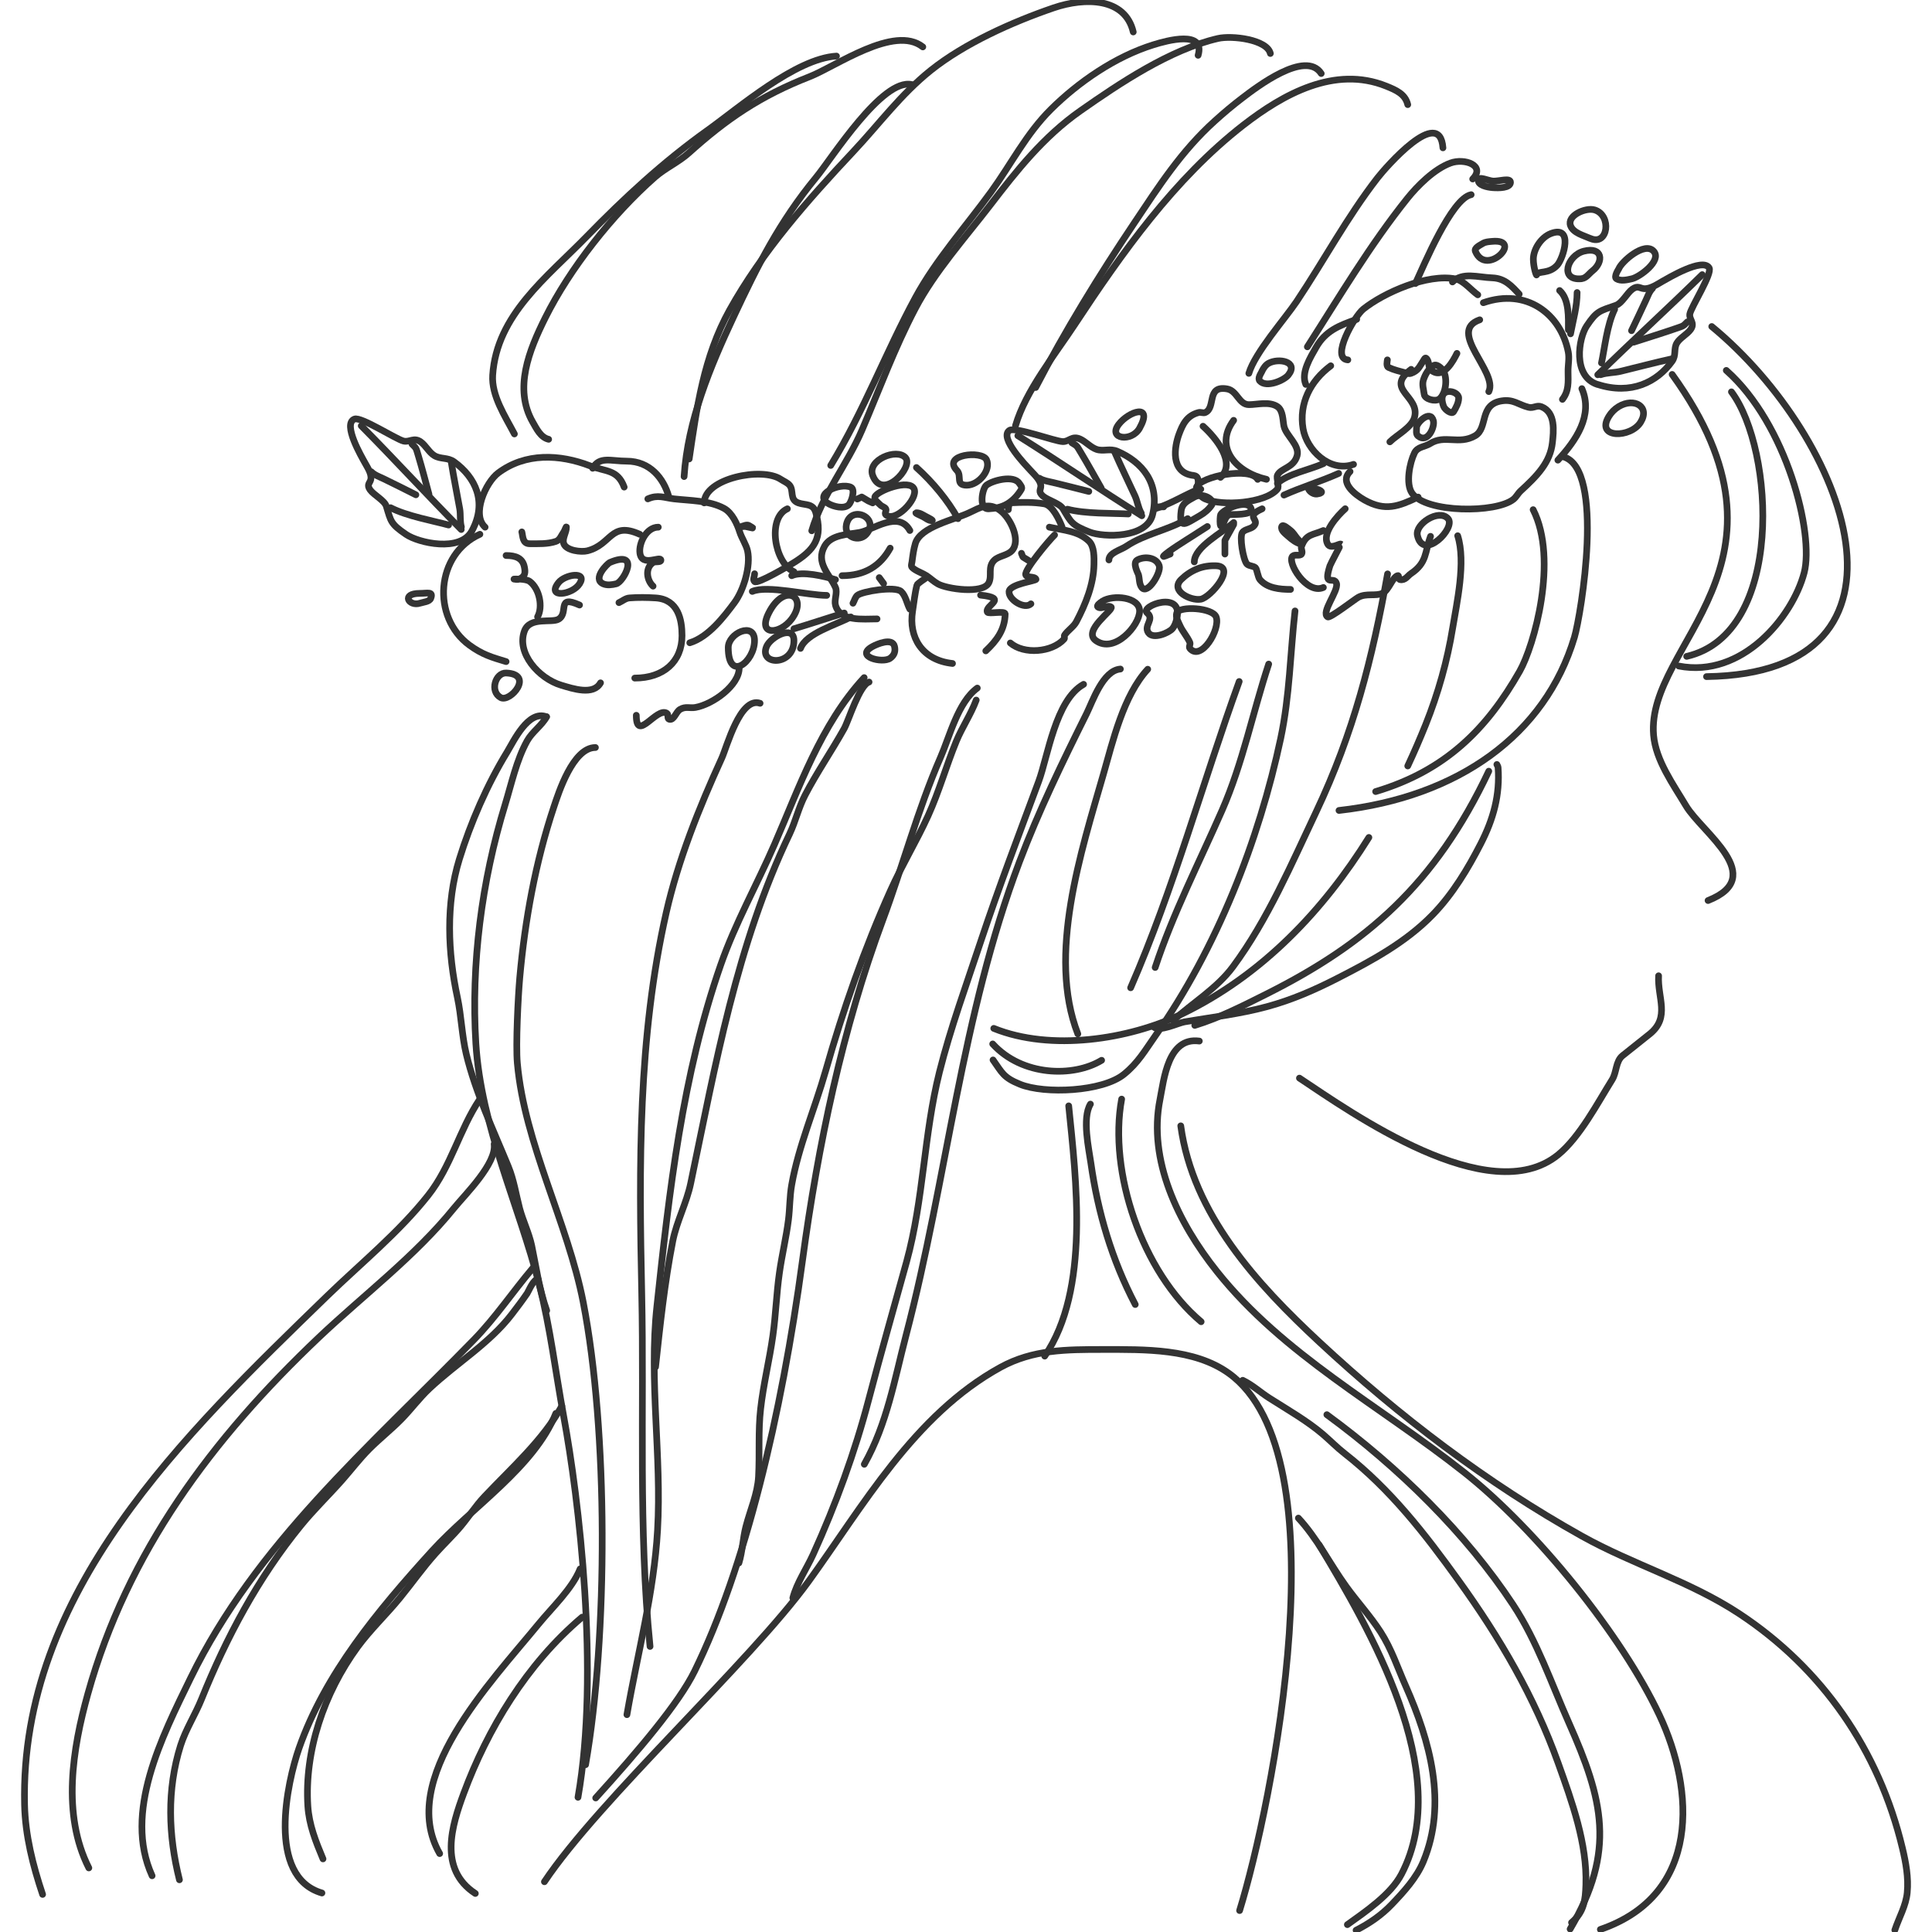 <?xml version="1.0" encoding="UTF-8"?>
<svg id="_レイヤー_2" data-name="レイヤー 2" xmlns="http://www.w3.org/2000/svg" viewBox="0 0 281.49 288.28" width="150" height="150">
  <defs>
    <style>
      .cls-1 {
        fill: none;
        stroke: #333;
        stroke-linecap: round;
        stroke-linejoin: round;
        stroke-width: 1px;
      }
    </style>
  </defs>
  <g id="_レイヤー_1-2" data-name="レイヤー 1">
    <g>
      <path class="cls-1" d="m246.11,55.87c20.54,28.46-3.92,40.12-2.77,53.82.32,3.77,2.96,7.39,4.84,10.55,2.38,3.99,12.31,10.56,3.29,14.13"/>
      <path class="cls-1" d="m244.09,145.6c-.18,3.29,1.75,6.17-1.29,8.66-.75.61-3.35,2.66-4.09,3.26-1.04.84-.87,2.5-1.55,3.58-2.15,3.44-4.82,8.56-8.05,11.2-10.28,8.38-30.95-6.34-38.61-11.43"/>
      <path class="cls-1" d="m86.21,101.89c-1.06,1.9-4.1.88-5.87.35-3.33-1-6.71-4.78-5.48-8.09.81-2.18,4.07-1.15,5.09-1.76,1.59-.95-.38-3.69,3.13-2.11"/>
      <path class="cls-1" d="m88.96,89.92c.52-.23.98-.66,1.57-.7,1.3-.1,2.61-.08,3.92,0,3.36.22,3.92,3.26,3.92,5.63,0,3.9-2.79,6.33-7.05,6.33"/>
      <path class="cls-1" d="m99.53,95.91c2.79-.84,5.14-3.94,6.66-5.98,1.38-1.86,2.46-5.49,1.96-7.74-.2-.91-.88-1.9-1.17-2.82-.35-1.11-1.11-2.85-2.35-3.52-2.19-1.18-5.05-1.14-7.44-1.41-1.5-.17-2.41-.67-3.92,0"/>
      <path class="cls-1" d="m94.83,78.66c-1.78,0-2.94,2.42-2.74,3.87.3,2.16,3.13.33,3.13,1.06,0,.37-.84.13-1.17.35-1.28.86-.89,2.72,0,3.52"/>
      <path class="cls-1" d="m72.12,98.72c-2.13-.64-3.56-1.05-5.48-2.46-5.66-4.16-5.03-13.58,1.57-16.54"/>
      <path class="cls-1" d="m72.12,82.89c1.43,0,2.49.38,2.74,1.76.15.81.13,1.35-.78,1.76-.23.11-.78,0-.78,0,0,0,1.74-.1,2.35.35,1.48,1.11,1.98,3.82,1.17,5.28"/>
      <path class="cls-1" d="m68.99,78.66c-2.07-1.86.08-6.69,1.96-8.09,4.07-3.05,9.18-2.8,13.7-1.06,2.32.89,4.11.51,5.09,3.17"/>
      <path class="cls-1" d="m74.47,79.37c.17.61.07,1.76,1.17,1.76,1.31,0,2.69.07,3.92-.35.61-.21.81-.92,1.17-1.41.16-.22.39-.97.39-.7,0,.83-.68,1.68-.39,2.46.39,1.04,2.61,1.29,3.52,1.06,3.67-.94,3.42-4.45,7.83-2.46"/>
      <path class="cls-1" d="m85.04,69.87c1.02-1.83,2.7-1.06,5.09-1.06,3.44,0,5.5,2.55,6.26,5.28"/>
      <path class="cls-1" d="m79.95,86.93c-1.89,2.39,2.07,1.85,3.13.18,1.23-1.93-2.16-1.41-3.13-.18Z"/>
      <path class="cls-1" d="m87.58,83.94c-.3.13-2.65,2.41-.98,3.17.58.26,1.33.16,1.96,0,1.1-.28,3.73-5.18-.98-3.17Z"/>
      <path class="cls-1" d="m134.77,85.86c-.66-.43-1.51-.65-2.06-1.19-.21-.21-.06-.57-.02-.85.12-.92.23-1.84.5-2.73.76-2.51,5.81-3.53,8.02-4.58,1.71-.81,2.91-1.61,4.63-.35,1.55,1.14,3.14,4.48,1.76,6-.67.73-1.94.78-2.61,1.41-1.08,1.01-.29,2.33-.86,3.42-.89,1.68-6.22.89-7.56.15-.65-.36-1.16-.88-1.78-1.28Z"/>
      <path class="cls-1" d="m134.64,86.33s-1.16.76-1.21.96c-.33,1.29-.45,2.61-.66,3.92-.6,3.82,1.37,7.29,5.96,7.79"/>
      <path class="cls-1" d="m143.7,97.12c1.64-1.54,2.83-3.15,2.89-5.5.01-.55-2.52.05-2.66-.29-.41-1.04,3.25-2.07-1.01-2.53"/>
      <path class="cls-1" d="m147.36,95.94c2.04,1.75,6.2,1.42,8.02-.58.14-.15-.04-.43.08-.6.49-.72,1.35-1.23,1.75-1.99,1.4-2.66,2.58-5.59,2.63-8.55.02-.99.07-2.68-.75-3.47-1.61-1.55-3.85-1.63-5.91-2.09"/>
      <path class="cls-1" d="m150.43,90.1c-.92.87-3.31-.57-3.26-1.81.05-1.16,4.12-1.62,4.02-1.86-.19-.48-1.34-.17-1.53-.65-.28-.7,3.57-5.27,4.3-5.95"/>
      <path class="cls-1" d="m147.06,76.05c.03-.25,0-1,.54-1.03,1.61-.08,3.25-.11,4.83.16,1.27.22,2.26,2.48,2.64,3.43"/>
      <path class="cls-1" d="m149.02,82.56c.32.81.04.4,1.07,1.08"/>
      <path class="cls-1" d="m223.52,73.24c-.42.38-.65.91-1.09,1.26-2.6,2.09-13.02,2.06-15.12-.9-1-1.41-.36-4.56.35-6.01.46-.95,1.55-.9,2.34-1.4,2.19-1.39,4.27.23,6.7-1.16,1.98-1.13.57-4.68,3.97-5.21,1.77-.28,2.48.57,4.01.95.74.19,1.22-.36,1.93-.08,2.17.86,1.8,3.75,1.64,5.31-.31,3.01-2.33,5.04-4.73,7.24Z"/>
      <path class="cls-1" d="m217.94,45.17c6.42-2.24,11.56,1.67,12.67,7.35.19.97-.05,1.97-.03,2.95.02,1.52.14,2.86-.84,4.12"/>
      <path class="cls-1" d="m217.4,47.72c-4.93,1.72,2.77,7.81,1.35,10.71"/>
      <path class="cls-1" d="m197.72,53.7c-2.63-.22,1-6.53,2.3-7.57,3.07-2.46,9.59-5.34,13.77-4.51,1.21.24,2.36,1.71,3.32,2.37"/>
      <path class="cls-1" d="m203.62,53.7c-.02.2-.2.95.16,1.12.83.39,1.76.6,2.65.84.22.06.47.13.68.06,1.14-.4,1.28-1.02,1.83-1.82.12-.17.29-.59.46-.45.53.43.25,1.36.77,1.79,1.8,1.47,3.33-1.5,3.83-2.51"/>
      <path class="cls-1" d="m198.57,69.29c-3.56,1.24-6.99-2.14-7.53-5.32-.63-3.73,1.06-7.1,4.13-9.39"/>
      <path class="cls-1" d="m203.99,65.93c1.07-1.06,3.24-2.13,3.67-3.63.92-3.23-4.55-4.16-.49-7.19"/>
      <path class="cls-1" d="m198.05,70.36c-1.62,1.6.67,3.41,2.16,4.25,3.11,1.74,5.07.94,8-.44"/>
      <path class="cls-1" d="m212.01,60.63c.18.5,1.22,1.26,1.49.8.38-.63.75-1.32.76-2.03.01-1.19-3.37-1.82-2.25,1.23Z"/>
      <path class="cls-1" d="m207.98,63.8c0,.42-.13.97.21,1.25,1.45,1.19,2.53-1.35,2.29-2.27-.45-1.73-2.5.29-2.51,1.02Z"/>
      <path class="cls-1" d="m209,56.68c-.23.69.03,1.45.12,2.17.09.71,1.65,1.14,2.26.68,1.03-.77,1.35-3.51.33-4.53-.29-.29-.83-.69-1.18-.47-.78.48-1.26,1.33-1.53,2.15Z"/>
      <path class="cls-1" d="m191.45,57.36c-.76-1.76.71-4.08,1.54-5.54,1.39-2.44,3.4-3.24,6.05-4.17"/>
      <path class="cls-1" d="m213.33,42.07c1.53-1.51,3.75-.69,5.96-.61,1.88.07,2.91,1.25,4,2.43"/>
      <path class="cls-1" d="m232.64,57.99c1.72,3.97-.87,7.74-3.58,10.67"/>
      <path class="cls-1" d="m168.58,76.8c-.86,3.53-7.28,3.42-9.42,2.58-2.68-1.06-2.71-1.42-3.96-3.49-.48-.79-2.29-1.26-2.99-1.88-.75-.66-.28-.96-.3-1.52-.03-.85-1.02-1.72-1.54-2.3-.58-.64-4.75-4.89-3.14-5.97.86-.57,6.82,1.65,7.96,1.67.95.02,1.35-.91,2.54-.4.88.38,1.58,1.25,2.49,1.56,1.03.35,2-.19,3.11.29,3.69,1.58,6.39,4.79,5.25,9.46Z"/>
      <path class="cls-1" d="m148.48,65.01c6.23,3.91,12.31,8.07,18.5,11.95"/>
      <path class="cls-1" d="m155.88,75.98c2.68.71,6.73.58,9.08.71"/>
      <path class="cls-1" d="m151.7,71.36c.6.38,1.38.48,2.09.65,1.76.42,3.52.88,5.28,1.32"/>
      <path class="cls-1" d="m156.54,66.07c.84.53.67.34,1.39,1.54,1.04,1.72,1.99,3.47,2.99,5.21"/>
      <path class="cls-1" d="m162.91,67.41c1.01,2.32,1.87,4.03,3.04,6.57.39.84.47,1.79.95,2.59"/>
      <path class="cls-1" d="m67.03,79.2c-1.74,3.25-7.96,1.81-9.82.55-2.34-1.59-2.27-1.95-2.96-4.21-.26-.87-1.9-1.7-2.42-2.45-.56-.79-.02-.99.1-1.54.19-.84-.55-1.88-.91-2.56-.4-.74-3.37-5.75-1.52-6.46.98-.38,6.21,3.02,7.32,3.28.92.22,1.55-.61,2.57.13.76.55,1.21,1.54,2.02,2.04.91.56,2,.24,2.95.93,3.19,2.31,4.98,5.99,2.67,10.29Z"/>
      <path class="cls-1" d="m50.51,63.54c5.06,5.1,9.9,10.41,14.92,15.47"/>
      <path class="cls-1" d="m54.89,75.76c2.42,1.25,6.4,1.96,8.65,2.58"/>
      <path class="cls-1" d="m52,70.39c.49.5,1.22.75,1.87,1.06,1.61.78,3.2,1.58,4.79,2.38"/>
      <path class="cls-1" d="m58.08,66.26c.68.69.56.47.96,1.79.57,1.89,1.05,3.79,1.57,5.69"/>
      <path class="cls-1" d="m63.93,68.88c.39,2.46.78,4.31,1.27,7.03.16.9,0,1.84.25,2.72"/>
      <path class="cls-1" d="m234.98,57.37c-3.78-1.22-2.83-6.93-1.62-8.73,1.51-2.26,1.92-2.23,4.36-3.08.93-.32,1.68-1.87,2.46-2.42.82-.58,1.1-.12,1.72-.07.95.08,2.03-.68,2.74-1.08.78-.43,6.01-3.6,6.99-2.02.52.84-2.7,5.86-2.88,6.88-.14.84.83,1.33.12,2.31-.53.74-1.58,1.24-2.05,2.02-.52.87-.06,1.81-.72,2.73-2.23,3.09-6.11,5.07-11.11,3.45Z"/>
      <path class="cls-1" d="m250.6,40.98c-5.13,5.05-10.5,9.93-15.59,14.94"/>
      <path class="cls-1" d="m237.53,46.16c-1.14,2.3-1.51,5.92-1.96,8"/>
      <path class="cls-1" d="m243.18,43.03c-.5.49-.7,1.17-.99,1.78-.7,1.52-1.42,3.02-2.14,4.53"/>
      <path class="cls-1" d="m248.38,48.03c-.69.68-.46.55-1.88,1.04-2.03.7-4.09,1.33-6.13,1.99"/>
      <path class="cls-1" d="m246.08,53.54c-2.69.6-4.69,1.14-7.65,1.86-.98.24-2.04.18-2.98.51"/>
      <path class="cls-1" d="m106.9,99.69c0,2.56-3.9,5.4-6.53,5.87-.84.15-1.46-.2-2.29.29-.64.38-.9,1.69-1.63,1.47-.33-.1-.05-.69-.33-.88-1.53-1.03-4.57,4.45-4.57.29"/>
      <path class="cls-1" d="m210.06,80.03c-.88,2.38-.49,3.93-2.94,5.57-.46.31-.85,1.06-1.63.88-.24-.05-.1-.66-.33-.59-.8.24-1.32,2.21-2.28,2.64-1.03.46-2.41-.05-3.59.59-.53.29-4.21,3.15-4.57,2.93-1.07-.64,1.62-3.85,1.31-4.99-.34-1.22-2.06.75-.98-2.64.11-.33,1.66-3.2,1.63-3.23-.17-.15-1.5.82-1.96,0-.93-1.67,1.47-4.25,2.61-5.28"/>
      <path class="cls-1" d="m105.27,96.61c0,5.28,3.92,2.13,3.92-1.03,0-2.88-3.92-1.11-3.92,1.03Z"/>
      <path class="cls-1" d="m110.99,96.46c-1.21,2.84,4.08,3,4.08-.88,0-2.44-3.48-.54-4.08.88Z"/>
      <path class="cls-1" d="m111.31,91.47c-1.76,3.5,1.73,3.17,3.43.88,2.51-3.39-1.12-5.47-3.43-.88Z"/>
      <path class="cls-1" d="m116.05,96.75c.85-2.28,5.23-3.47,7.51-4.69"/>
      <path class="cls-1" d="m115.07,93.82c2.51-.75,4.98-1.59,7.51-2.35"/>
      <path class="cls-1" d="m162.4,90.59c.45.38-4.33,3.52-2.28,4.99,2.79,2.01,6.53-2.27,6.53-4.4s-3.98-2.47-5.55-1.47c-.32.21-.97.67-.65.88.52.35,1.48-.4,1.96,0Z"/>
      <path class="cls-1" d="m167.79,91.47c1.12.94-.56,1.85.16,2.93.71,1.07,3.1,0,3.59-.59.35-.42.53-.95.65-1.47,1.08-4.38-5.61-1.89-4.41-.88Z"/>
      <path class="cls-1" d="m172.68,93.38c.39.87,1.09,1.62,1.47,2.49.12.27-.2.65,0,.88,1.66,1.99,4.6-2.84,3.92-4.69-.52-1.4-5.52-1.67-5.88-.59-.2.63.22,1.3.49,1.91Z"/>
      <path class="cls-1" d="m166.48,85.75c.17.63.08,1.37.49,1.91.88,1.14,2.92-2.26,2.61-3.23-.4-1.25-2.15-1.48-3.26-.88-.8.43.12,2.04.16,2.2Z"/>
      <path class="cls-1" d="m175.29,84.87c-.93.36-1.77.94-2.45,1.61-1.69,1.7,1.47,3.2,2.94,2.93,1.45-.26,5.36-4.87,2.29-4.99-.94-.04-1.91.1-2.77.44Z"/>
      <path class="cls-1" d="m174.81,83.84c0-2.22,4.24-4.4,5.88-5.87"/>
      <path class="cls-1" d="m171.21,82.67c-.33.1-1.19.54-.98.29.52-.62,3.65-2.55,4.24-2.93.76-.49,1.52-.98,2.29-1.47"/>
      <polyline class="cls-1" points="179.38 82.67 179.38 81.5 179.38 80.62 180.68 78.27"/>
      <path class="cls-1" d="m179.38,77.54c-.93,2.52-.74-.55-.65-.73.41-.87,4.14-2.43,4.57-.88.29,1.03-2.98.77-3.26.88-.32.12-.54.44-.65.73Z"/>
      <path class="cls-1" d="m175.62,76.95c-2.14,1.22-3.13,2.16-2.77-.73.14-1.1.89-1.45,1.96-2.05,1.32-.74,3.12.41,2.61,1.17-.44.65-1.08,1.21-1.8,1.61Z"/>
      <path class="cls-1" d="m225.89,41.01c-.03.21-.49-1.16-.49-2.35,0-1.43,1.13-3.24,2.61-3.81,3.43-1.32,1.88,3.65.98,4.69-1.25,1.44-3,.81-3.1,1.47Z"/>
      <path class="cls-1" d="m233.89,35.58c-1-.45-2.53-.81-2.94-1.91-.56-1.51,2.26-2.75,3.59-2.35,2.6.78,2.03,5.46-.65,4.25Z"/>
      <path class="cls-1" d="m232.59,41.59c-3.35.33-2.14-3.47.33-4.11,2.86-.73,3,1.6,1.31,2.93-.52.41-.94,1.1-1.63,1.17Z"/>
      <path class="cls-1" d="m229.32,43.35c1.46,1.31,1.31,4.08,1.31,5.87"/>
      <path class="cls-1" d="m231.93,43.65c0,2.13-.59,4.07-.98,6.16"/>
      <path class="cls-1" d="m238.14,40.13s-.79,1.19-.33,1.47c.63.38,1.55.17,2.29,0,1.16-.26,4.51-2.71,3.26-4.11-1.35-1.52-4.83,1.57-5.22,2.64Z"/>
      <path class="cls-1" d="m236.67,62.13c-2.05,3.35,3.27,3.24,4.73.88,1.45-2.34-.95-3.73-3.26-2.35-.61.37-1.12.89-1.47,1.47Z"/>
      <path class="cls-1" d="m208.1,79.88c.86,3.93,5.79-1.12,4.57-2.49-1.36-1.53-4.94.8-4.57,2.49Z"/>
      <path class="cls-1" d="m174.64,70.93c1.69.21-.3,2.58,1.8,3.52,2.47,1.11,8.99.67,10.77-1.47.31-.37-.18-1.64,0-2.05.49-1.1,2.42-1.08,2.94-2.93.43-1.55-1.65-2.99-1.96-4.4-.18-.79-.1-2.34-.98-2.93-1.21-.81-3.05-.29-4.24-.29-1.52,0-1.75-2.08-3.26-2.35-3.13-.56-1.64,2.79-3.26,3.52-.29.13-.67-.08-.98,0-1.79.46-2.4,1.79-2.94,3.23-.69,1.87-1.34,5.73,2.12,6.16Z"/>
      <path class="cls-1" d="m175.78,72.99c-.22-.1-.73-.09-.65-.29.6-1.63,8.08-3.08,9.14-1.17"/>
      <path class="cls-1" d="m176.11,63.6c1.86,1.67,5.02,5.46,2.61,7.63"/>
      <path class="cls-1" d="m180.68,62.72c-3,4.05.4,7.79,4.9,8.8"/>
      <path class="cls-1" d="m189.17,87.95c-1.62,0-3.5-.19-4.57-1.47-.29-.35-.46-1.59-.65-1.76-.34-.31-1.01-.24-1.31-.59-.54-.65-1.12-4.06-.65-4.69.35-.47,1.18-.48,1.63-.88,1.18-1.06-1.45-1.4,1.31-2.64"/>
      <path class="cls-1" d="m193.09,73.72c-.57.06-1.31-.51-1.31-1.03,0-.4.88.17,1.31.29,1.03.31.86.64,0,.73Z"/>
      <path class="cls-1" d="m194.07,87.66c-2.48,1.12-5.53-3.83-4.57-4.69.32-.29,1.06.04,1.31-.29.24-.33-.14-.8,0-1.17.7-1.88,1.7-1.65,3.26-2.35"/>
      <path class="cls-1" d="m188.84,80.03c-.45-.4-1.18-.93-.98-1.47.15-.42.94.3,1.31.59.41.32.66.78.98,1.17.23.29,1.03.97.65.88-.76-.17-1.4-.67-1.96-1.17Z"/>
      <path class="cls-1" d="m127.47,92.35c-2.1,0-5.51.44-6.2-2.05-.22-.79.33-1.89,0-2.64-.87-1.96-3.01-3.68-1.63-6.16.97-1.74,3.49-1.74,5.22-2.05,2.01-.36,5.81-3.35,7.51-.29"/>
      <path class="cls-1" d="m123.88,90.01c.22-.39.31-.86.65-1.17.66-.59,5.6-1.42,6.53-.59.69.62.88,1.88,1.31,2.64"/>
      <path class="cls-1" d="m122.25,85.9c3.37,0,5.69-1.43,7.18-4.11"/>
      <path class="cls-1" d="m127.8,86.19c.22.29.44.59.65.88"/>
      <path class="cls-1" d="m101.68,75.04c0-3.66,8.64-5.4,11.43-3.52.44.29.98.49,1.31.88.67.8-.04,2.16,1.31,2.64,1.07.38,2.21.03,2.61,1.47,1.04,3.72-.09,5.53-3.59,7.63-.53.32-5.11,3.04-5.55,2.64-.31-.28,0-.78,0-1.17"/>
      <path class="cls-1" d="m114.09,75.92c-3.03,1.36-1.94,8.08.98,9.39"/>
      <path class="cls-1" d="m108.37,78.42c-.32-.19-.78.04-1.14.15-.21.06.44-.04.65,0,1,.18,1.52.45.49-.15Z"/>
      <path class="cls-1" d="m120.29,75.19c.71.38,2.2.81,2.94.15.39-.35,1.07-2.31.33-2.64-1.68-.75-5.78,1.14-3.26,2.49Z"/>
      <path class="cls-1" d="m122.9,78.27c-.39,1.93,1.9,2.63,2.94,1.47,2.2-2.47-2.32-4.51-2.94-1.47Z"/>
      <path class="cls-1" d="m126.82,70.93c1.45,3.91,6.14-1.24,4.9-2.64-1.3-1.46-5.75.33-4.9,2.64Z"/>
      <path class="cls-1" d="m127.96,75.34c.22.24.66.31.82.59.15.26-.23.67,0,.88,1.37,1.23,4.8-2.31,4.24-3.81-.62-1.67-5.66.27-5.88,1.17-.11.45.49.82.82,1.17Z"/>
      <polyline class="cls-1" points="124.53 74.46 125.19 74.16 126.17 74.75 126.82 75.04"/>
      <path class="cls-1" d="m134.82,77.1c-.47-.24-.93-.59-1.47-.59-.39,0,.64.41.98.59.42.22.82.59,1.31.59.35,0-.51-.43-.82-.59Z"/>
      <path class="cls-1" d="m133.35,69.76c2.4,2.15,4.69,4.91,6.2,7.63"/>
      <path class="cls-1" d="m139.39,70.2c.8.84-.28,2.2,1.47,2.2s3.68-2.27,2.94-3.81c-.67-1.4-6.69-.78-4.41,1.61Z"/>
      <path class="cls-1" d="m146.89,75.19c-.8.48-1.81.69-2.77.73-1.55.07-.94-3.05-.33-3.52.96-.74,4.07-1.54,4.9-.29.18.26.49.61.33.88-.5.86-1.22,1.66-2.12,2.2Z"/>
      <path class="cls-1" d="m72.14,100.42c-1.61-.07-2.5,2.76-.82,3.67,1.41.76,5.05-3.48.82-3.67Z"/>
      <path class="cls-1" d="m216.75,37.49c1.63,3.95,7.33-1.95,2.45-1.47-.45.04-.93.07-1.31.29-.48.29-1.34.69-1.14,1.17Z"/>
      <path class="cls-1" d="m163.54,63.31c-1.7,2.21,1.93,2.69,3.1.59,2.11-3.8-1.63-2.51-3.1-.59Z"/>
      <path class="cls-1" d="m184.92,55.38c-.23.46-.68,1.08-.33,1.47.98,1.06,3.62-.1,4.24-.88,1.62-2.04-1.47-2.58-2.94-1.76-.46.26-.76.73-.98,1.17Z"/>
      <path class="cls-1" d="m126.82,96.46c-2.79,1.51,1.48,2.57,2.61,1.76.65-.47.81-1.07.65-1.76-.31-1.37-2.66-.33-3.26,0Z"/>
      <path class="cls-1" d="m60.88,89.27c.42-1.06-.49-.73-1.63-.73-2.88,0-1.62,1.99,0,1.47.57-.18,1.43-.22,1.63-.73Z"/>
      <path class="cls-1" d="m168.93,75.63h1.31"/>
      <path class="cls-1" d="m162.07,83.55c0-1.07,1.71-1.45,2.61-2.05,2.75-1.85,6.27-2.39,9.14-4.11"/>
      <path class="cls-1" d="m168.93,75.92c2.03-.61,3.94-1.77,5.88-2.64"/>
      <path class="cls-1" d="m188.19,73.87c2.67-1.2,5.49-2.03,8.16-3.23"/>
      <path class="cls-1" d="m187.21,72.11c1.58-1.42,4.76-1.99,6.86-2.93"/>
      <path class="cls-1" d="m108.86,88.25c2.16-.97,8.34.59,11.1.59"/>
      <path class="cls-1" d="m114.74,85.9c1.59-.72,4.87.09,6.53.59"/>
      <path class="cls-1" d="m219.32,28c-.82-.06-2.18-.37-2.13-1.1.04-.66,1.46.07,2.19.12.87.06,2.66-.57,2.61.21-.05.84-1.74.84-2.68.77Z"/>
      <path class="cls-1" d="m216.12,29.05c-2.93.56-7.1,10.65-8.32,13.26"/>
      <path class="cls-1" d="m216.35,26.71c1.96-2.01-1.21-3.16-3.32-2.38-2.42.89-4.93,3.4-6.44,5.29-5.57,6.96-10.15,14.7-14.91,22.13"/>
      <path class="cls-1" d="m211.91,22.06c-.47-6.37-8.57,2.95-9.78,4.51-4.52,5.83-7.97,12.31-12.04,18.4-1.72,2.57-6.24,7.66-7.14,10.74"/>
      <path class="cls-1" d="m206.66,15.61c-.37-1.57-1.72-2.16-3.21-2.76-7.71-3.1-15.4,1.23-21.3,5.8-10.33,8.02-18.22,19.21-25.15,29.73-3.03,4.61-7.35,9.92-8.87,15.14"/>
      <path class="cls-1" d="m193.75,10.97c-2.34-3.6-9.71,2.08-11.76,3.64-1.43,1.09-2.8,2.24-4.12,3.44-5,4.5-8.37,9.78-12,15.2-5.31,7.92-10.39,16.19-14.73,24.57"/>
      <path class="cls-1" d="m186.16,7.98c-.49-2.09-5.73-2.72-7.82-2.24-7.19,1.66-14.71,6.72-20.52,10.79-5.52,3.87-9.52,8.94-13.45,14.06-3.77,4.9-8.33,10-11.17,15.4-3.13,5.95-5.34,12.03-7.96,18.15-2.19,5.13-5.95,9.73-7.51,15.06"/>
      <path class="cls-1" d="m175.38,8.25c1.1-3.78-4.62-2.21-6.67-1.57-5.73,1.78-11.22,5.6-15.28,9.62-3.71,3.68-5.95,8.2-8.94,12.32-3.78,5.2-8.23,10.15-11.28,15.77-4.47,8.25-7.72,16.97-12.65,25.06"/>
      <path class="cls-1" d="m165.7,4.77c-1.2-5.12-7.16-5.21-11.88-3.6-6.25,2.14-13.32,5.33-18.31,9.31-4.47,3.57-7.72,8.02-11.55,12.1-6.92,7.37-13.66,15.02-18.49,23.69-3.88,6.97-4.91,14.64-6.03,22.21"/>
      <path class="cls-1" d="m132.66,12.62c-4.39-1.03-11.93,11-14.29,13.86-5.48,6.66-8.72,13.14-12.28,20.74-3.57,7.62-6.86,15.52-7.41,23.89"/>
      <path class="cls-1" d="m134.3,7c-4.25-3.35-12.98,2.91-16.89,4.44-7.39,2.89-12.39,6.31-18.02,11.38-1.52,1.37-3.52,2.26-5.06,3.61-6.39,5.62-12.72,13.68-16.36,20.98-2.42,4.86-4.74,10.58-1.87,15.58.57.99,1.18,2.28,2.37,2.56"/>
      <path class="cls-1" d="m121.42,8.37c-6.1.36-14.58,7.74-19.27,11.09-6.62,4.73-12.39,10.08-17.97,15.8-6.03,6.18-13.47,11.73-14.06,20.72-.2,3.05,1.86,6.13,3.24,8.77"/>
      <path class="cls-1" d="m200.86,124.96c-6.73,10.79-15.85,20.53-27.88,26.33-7.94,3.83-19.56,5.61-28.09,2.16"/>
      <path class="cls-1" d="m214.11,79.94c1.25,3.91-.14,10.07-.74,13.72-.8,4.93-2.17,9.81-4.05,14.5-.82,2.03-1.7,4.08-2.66,6.13"/>
      <path class="cls-1" d="m189.84,91.16c-.72,6.39-.79,12.67-2.14,19.03-3.23,15.17-9.5,31.29-18.71,44.37-1.53,2.17-2.56,4.03-4.68,5.74-3.21,2.6-11.82,2.98-15.5,1.49-2.53-1.02-2.69-1.76-4.03-3.63"/>
      <path class="cls-1" d="m144.73,155.77c4.4,4.83,12.04,5,16.25,2.44"/>
      <path class="cls-1" d="m171.69,152.24c2.95-2.66,6.5-4.78,8.88-7.98,5.2-7.01,8.78-15.44,12.43-23.13,5.58-11.79,8.38-22.86,10.65-35.5"/>
      <path class="cls-1" d="m78.17,106.95c-.73,1.32-2.16,2.25-2.91,3.6-1.59,2.86-2.35,6.46-3.28,9.49-3.51,11.45-5.1,23.78-4.37,35.66.77,12.42,6.39,24,9.46,35.99,1.67,6.51,2.42,13.05,3.64,19.63,2.27,12.24,5.4,38.32,2.14,56.86"/>
      <path class="cls-1" d="m85.45,111.54c-3.38,0-5.54,6.9-6.19,8.83-2.75,8.23-4.33,16.97-5.1,25.52-.25,2.82-.61,10-.36,12.76,1.09,12.08,7.5,23.71,9.83,35.66,3.72,19.1,3.71,49.88.35,69.01"/>
      <path class="cls-1" d="m77.84,280.78c8.14-12.19,30.7-32.81,39.41-44.81,7.99-11.01,15.71-24.85,28.64-31.95,4.85-2.66,9.84-2.66,15.31-2.66,6.16,0,13.59-.17,18.76,3.55,17.08,12.28,6.42,64.6,1.61,80.17"/>
      <path class="cls-1" d="m175.56,155.34c-4.7-.64-5.28,5.76-5.87,8.72-1.8,9.01,2.66,18.34,8.52,25.69,9.93,12.45,24.21,19.94,36.86,29.94,10.86,8.58,23.59,24.42,29.15,36.25,5.23,11.12,6.26,26.77-8.82,31.96"/>
      <path class="cls-1" d="m185.91,99.09c-2.39,7.24-3.85,14.73-6.95,21.81-3.4,7.75-7.35,15.45-9.99,23.46"/>
      <path class="cls-1" d="m163.97,164c-2,10.83,3.05,25.81,11.86,33.22"/>
      <path class="cls-1" d="m194.59,211.09c10.68,7.82,20.78,17.73,27.81,28.39,3.57,5.42,5.71,11.75,8.3,17.58,5.09,11.47,7.06,19.09.19,30.78"/>
      <path class="cls-1" d="m193.44,230.52c7.39,12.35,20.22,33.93,12.29,49.12-1.6,3.06-5.37,5.59-8.08,7.54"/>
      <path class="cls-1" d="m181.51,101.69c-5.49,15.17-9.74,30.87-16.2,45.7"/>
      <path class="cls-1" d="m159.31,164.75c-1.27,2.1-.22,6.74.07,8.8,1.05,7.36,3.11,14.39,6.62,21.1"/>
      <path class="cls-1" d="m156.07,165.01c1.1,10.91,3.2,27.46-3.58,37.34"/>
      <path class="cls-1" d="m167.86,99.86c-3.62,3.91-5.22,10.79-6.59,15.58-3.35,11.65-8.41,27.03-3.84,38.83"/>
      <path class="cls-1" d="m142.43,102.67c-2.88,2.09-4.15,7.3-5.49,10.35-3.43,7.87-5.6,16.16-8.58,24.17-6.09,16.4-9.69,33.71-12.01,50.86-3.12,23.15-8.58,45.99-16.1,61.3-2.34,4.77-8.32,11.82-14.76,18.93"/>
      <path class="cls-1" d="m125.55,101.11c-6.47,6.98-9.75,16.56-13.4,24.93-2.61,5.99-5.84,11.73-7.99,17.89-5.73,16.41-7.71,33.99-9.54,51.03-1.2,11.13.74,22.22.1,33.37-.53,9.32-2.98,18.36-4.57,27.52"/>
      <path class="cls-1" d="m110.02,104.94c-2.97-1.04-4.98,6.57-5.71,8.17-3.39,7.41-6.5,15.19-8.29,23.05-4.24,18.69-4.06,37.8-3.66,56.79.37,17.53-.52,35.26,1.24,52.72"/>
      <path class="cls-1" d="m163.78,99.83c-2.62.21-4.16,4.88-5.04,6.65-3.6,7.22-7.18,14.6-10.01,22.09-8.7,23-10.78,47.2-16.94,70.71-1.71,6.54-2.82,13.17-6.22,19.21"/>
      <path class="cls-1" d="m158.29,102.11c-4.19,2.33-5.34,10.82-6.7,14.48-2.94,7.93-5.95,15.8-8.62,23.81-2.14,6.46-4.54,13-6.19,19.58-2.34,9.33-2.34,18.97-4.9,28.28-1.9,6.89-3.86,13.73-5.67,20.64-2.04,7.78-4.91,15.63-8.28,23.05-.99,2.17-2.42,4.2-3.02,6.48"/>
      <path class="cls-1" d="m68.17,164.06c-3.01,4.48-4.23,9.95-7.69,14.32-4.37,5.52-10,10.1-15.06,15C23.99,214.18-.45,237.59.27,269.29c.1,4.54,1.24,9.06,2.69,13.38"/>
      <path class="cls-1" d="m70.34,170.71c.4,2.89-4.33,7.52-6,9.57-5.81,7.18-13.41,12.89-20.14,19.26-15.94,15.1-28.59,32.07-34.49,53.22-2.28,8.18-3.89,17.99.15,25.96"/>
      <path class="cls-1" d="m83.47,241.3c-8.33,7.04-14.16,16.81-17.67,26.29-1.77,4.78-3.82,11.31,1.73,14.94"/>
      <path class="cls-1" d="m83.17,234.1c-1.18,2.96-4.24,5.82-6.2,8.22-7.2,8.79-21.09,23.17-14.76,34.26"/>
      <path class="cls-1" d="m79.54,210.9c-3.22,8.03-12.51,13.97-18.46,20.51-8.17,8.99-15.99,18.42-19.86,29.46-1.75,5-4.9,19.16,3.42,21.59"/>
      <path class="cls-1" d="m76.12,189.2c-3.01,3.55-5.56,7.39-8.85,10.76-15.67,16.06-32.51,30.48-42.24,50.46-4.24,8.71-10.04,20.02-5.73,29.47"/>
      <path class="cls-1" d="m174.88,153c3.7-1.13,7.26-2.96,10.66-4.66,14.95-7.49,25.24-16.41,33.21-33.27"/>
      <path class="cls-1" d="m251.24,100.96c34.03-.52,21.06-35.52.78-52.24"/>
      <path class="cls-1" d="m247.1,99.38c9.45,1.84,16.97-7.29,18.71-13.92,1.52-5.8-2.59-22.18-11.62-30.19"/>
      <path class="cls-1" d="m248.28,97.94c14.63-3.37,13.12-30.88,6.68-39.47"/>
      <path class="cls-1" d="m229.92,68.17c6.18,1.85,2.61,23.56,1.61,26.91-4.36,14.57-17.34,23.85-35.13,25.85"/>
      <path class="cls-1" d="m225.37,76.05c3.79,7.45.14,20.32-2.01,24.11-4.89,8.59-11.04,14.83-21.49,17.95"/>
      <path class="cls-1" d="m76.91,190.88c-.7-.08-1.43,1.8-1.64,2.1-.72,1.06-1.5,2.08-2.28,3.1-3.33,4.36-8.27,7.32-12.32,11.12-1.51,1.42-2.72,3.08-4.17,4.56-1.53,1.56-3.29,2.94-4.83,4.49-1.44,1.45-2.66,3.06-4,4.58-2.02,2.29-4.23,4.41-6.16,6.78-6.42,7.86-11.14,16.77-14.82,25.89-.94,2.34-2.38,4.56-3.14,6.95-2.07,6.59-1.83,13.43-.17,20.04"/>
      <path class="cls-1" d="m80.44,209.8c-2.83,5.1-7.45,9.17-11.56,13.52-1.29,1.36-2.32,2.99-3.5,4.4-1.18,1.41-2.56,2.7-3.79,4.08-1.91,2.13-3.54,4.46-5.34,6.66-2.01,2.46-4.42,4.74-6.28,7.28-5.07,6.94-7.95,15.59-7.43,23.75.18,2.8,1.17,5.27,2.26,7.88"/>
      <path class="cls-1" d="m142.27,104.46c-.8,2.15-2.11,4.05-2.98,6.17-1.5,3.66-2.56,7.47-4.2,11.09-1.71,3.77-3.91,7.37-5.6,11.14-3.92,8.74-7.09,17.8-9.69,26.93-1.61,5.65-4.04,11.21-5.06,16.99-.31,1.73-.27,3.5-.49,5.24-.33,2.64-.97,5.24-1.34,7.87-.45,3.12-.54,6.28-.98,9.4-.51,3.65-1.42,7.27-1.83,10.93-.38,3.31-.13,6.77-.31,10.11-.14,2.58-1.25,4.99-1.89,7.48-.46,1.79-.5,3.64-1.04,5.41"/>
      <path class="cls-1" d="m126.28,101.77c-1.43.43-3.04,5.73-3.71,6.94-1.86,3.34-4.08,6.55-5.84,9.94-.98,1.89-1.41,3.89-2.31,5.79-7.92,16.57-11.06,34.48-14.75,52.11-.62,2.98-2.1,5.68-2.68,8.63-1.22,6.19-1.89,12.54-2.57,18.79"/>
      <path class="cls-1" d="m78.13,106.95c-2.71-1.03-4.87,3.63-5.85,5.25-3,4.91-5.46,10.58-7.13,15.99-2.05,6.64-1.73,13.98-.29,20.66.59,2.77.66,5.69,1.32,8.44,1.38,5.73,4.03,11.31,6.28,16.79.81,1.96,1.14,4.15,1.67,6.19.49,1.87,1.41,3.71,1.81,5.59.69,3.3,1.1,6.43,2.24,9.69"/>
      <path class="cls-1" d="m190.34,226.52c2.79,3,4.72,6.87,7.11,10.18,1.66,2.3,3.61,4.42,5.15,6.8,1.63,2.52,2.56,5.38,3.77,8.11,3.61,8.16,6.22,17.48,2.62,26.15-1.02,2.45-2.91,4.5-4.69,6.37-1.58,1.66-3.34,2.85-5.35,3.89"/>
      <path class="cls-1" d="m182.04,205.96c1.47.71,2.58,1.76,3.92,2.62,2.69,1.72,5.69,3.42,8.08,5.47,1.07.92,2.07,1.95,3.19,2.82,6.91,5.41,12.02,12.04,16.99,18.93,6.23,8.63,11.37,17.46,14.89,27.29,2.06,5.76,4.34,12.02,4.13,18.15-.08,2.27-.24,4.02-2.14,5.63"/>
      <path class="cls-1" d="m168.75,153.24c.89.76,3.61-.6,4.61-.77,4.13-.7,8.28-1.17,12.32-2.27,3.72-1.01,7.06-2.48,10.43-4.2,5.22-2.67,10.26-5.39,14.26-9.5,3-3.08,5.27-6.88,7.17-10.58,1.9-3.7,2.9-7.31,2.6-11.4-.01-.16-.12-.3-.18-.45"/>
      <path class="cls-1" d="m172.79,167.99c1.8,13.21,11.39,23.63,20.68,32.26,11.94,11.1,25.02,21.05,39.16,28.95,7.67,4.28,16.11,6.72,23.5,11.59,12.34,8.14,20.83,20.32,24.34,34.98.52,2.16.93,4.41.72,6.62-.18,1.96-1.23,3.73-1.85,5.6"/>
    </g>
  </g>
</svg>